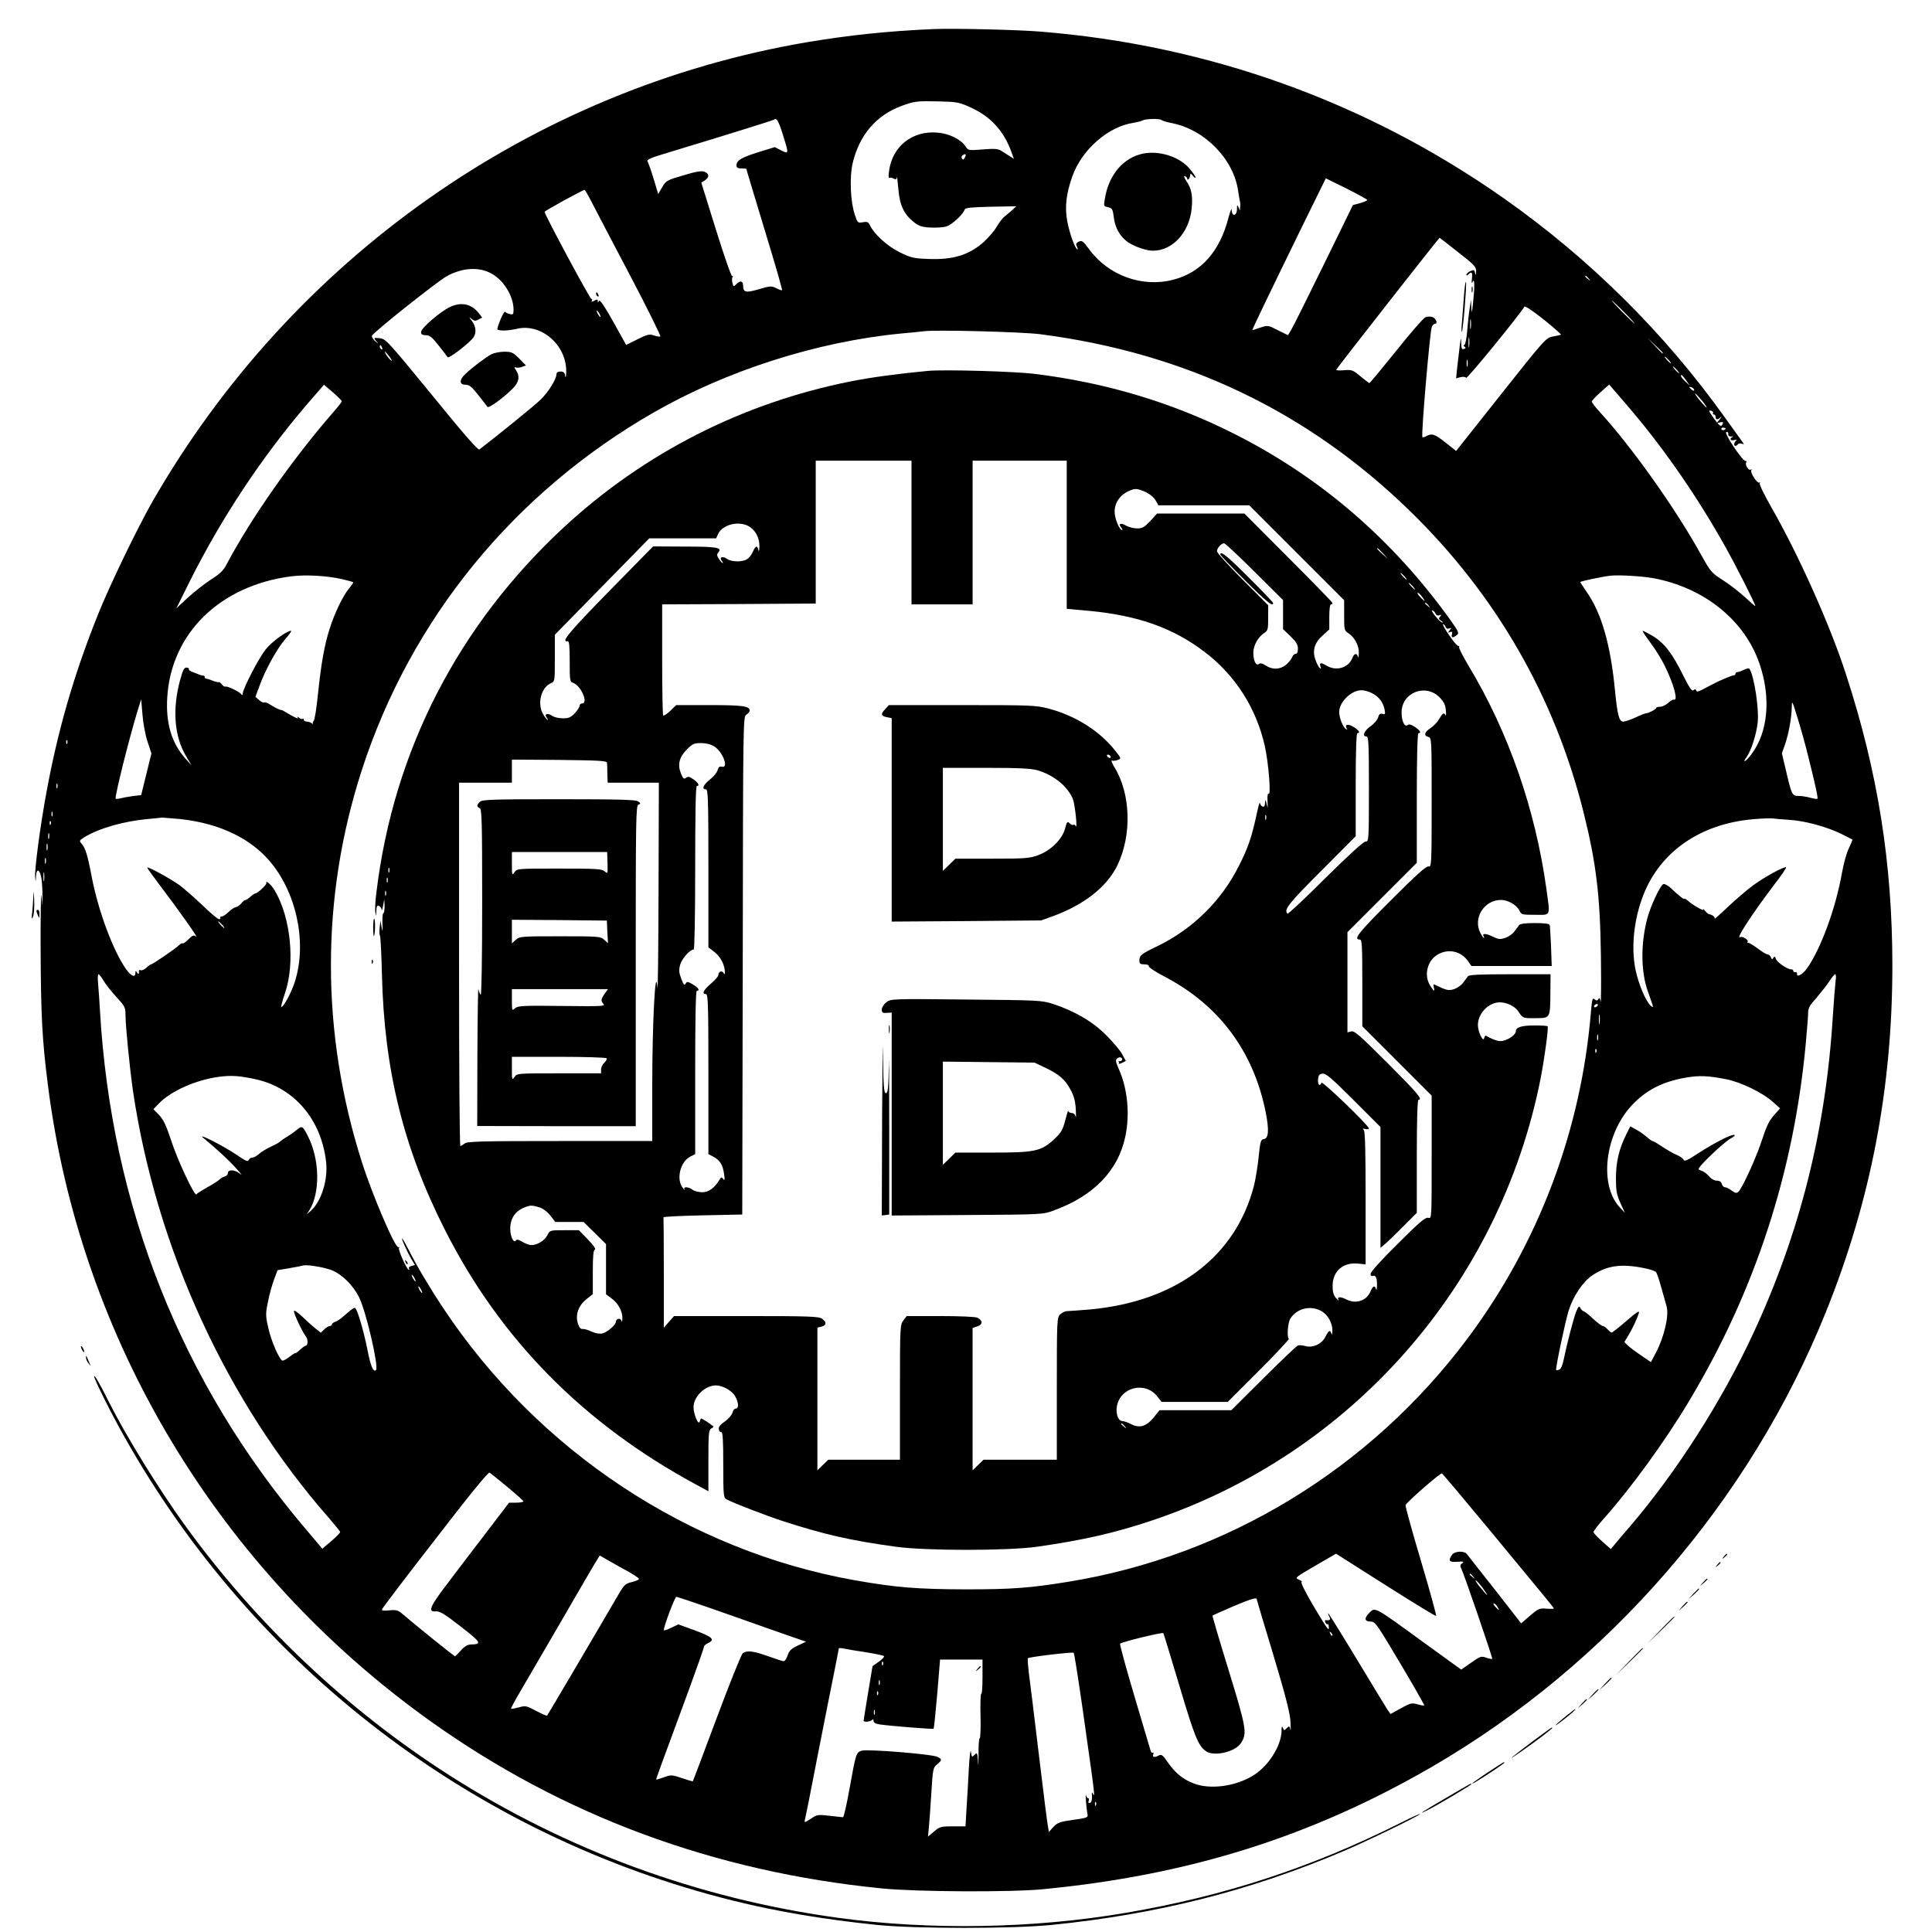<?xml version="1.0" standalone="no"?>
<!DOCTYPE svg PUBLIC "-//W3C//DTD SVG 20010904//EN"
 "http://www.w3.org/TR/2001/REC-SVG-20010904/DTD/svg10.dtd">
<svg version="1.0" xmlns="http://www.w3.org/2000/svg"
 width="1170pt" height="1170pt" viewBox="0 0 1170 1170"
 preserveAspectRatio="xMidYMid meet">

<g transform="translate(0,1170) scale(0.1,-0.1)"
fill="#000000" stroke="none">
<path d="M5655 11524 c-279 -12 -514 -37 -770 -80 -1660 -283 -3119 -1309
-3966 -2789 -89 -157 -257 -504 -327 -680 -145 -362 -242 -698 -311 -1075 -39
-211 -73 -473 -68 -514 3 -29 4 -28 5 7 3 55 25 42 34 -19 3 -27 6 -74 5 -104
l0 -55 -6 60 c-3 33 -6 -115 -5 -330 2 -397 9 -539 44 -815 195 -1542 1033
-2936 2315 -3852 804 -574 1718 -913 2735 -1014 206 -21 782 -24 975 -5 885
85 1626 318 2356 741 1070 621 1926 1609 2387 2756 271 673 402 1355 402 2096
0 620 -88 1174 -282 1768 -96 297 -289 726 -451 1008 -42 74 -74 139 -70 145
3 7 3 9 -2 5 -11 -11 -58 60 -49 74 4 7 3 8 -4 4 -13 -8 -36 30 -27 44 4 6 2
9 -3 8 -17 -5 -133 169 -118 175 8 3 13 -1 12 -11 -1 -11 6 -16 19 -15 11 1
14 0 8 -3 -22 -10 -14 -26 10 -19 12 3 18 3 12 -2 -14 -11 -17 -33 -6 -33 6 0
12 4 16 10 3 5 13 6 23 3 14 -5 15 -4 6 8 -6 8 -54 75 -107 149 -367 514 -819
962 -1337 1327 -833 586 -1793 931 -2815 1012 -137 11 -521 20 -640 15z m228
-477 c119 -55 198 -143 243 -270 l14 -39 -25 16 c-14 9 -36 23 -50 32 -20 13
-41 15 -113 9 -87 -7 -89 -6 -105 19 -28 42 -100 78 -171 83 -151 13 -273 -84
-292 -233 -4 -27 -3 -46 1 -42 4 4 16 3 26 -3 15 -8 19 -6 20 8 1 10 5 -21 9
-68 8 -100 33 -155 93 -203 31 -25 49 -31 101 -34 35 -2 80 1 99 7 34 12 99
72 109 102 4 11 39 14 159 17 l154 3 -27 -25 c-15 -13 -35 -30 -45 -38 -11 -7
-31 -34 -46 -59 -14 -26 -50 -67 -78 -93 -90 -81 -189 -111 -341 -104 -86 3
-104 8 -171 41 -75 37 -155 111 -180 165 -9 18 -16 21 -42 16 -31 -5 -32 -4
-49 48 -26 78 -32 228 -12 311 40 169 143 290 297 346 77 28 91 30 224 27 114
-3 124 -5 198 -39z m-1142 -162 c37 -119 37 -119 -10 -96 l-39 20 -98 -30
c-104 -33 -134 -50 -134 -81 0 -13 8 -18 30 -18 17 0 30 -1 30 -3 0 -4 36
-122 149 -496 39 -129 69 -236 67 -238 -2 -3 -18 3 -35 12 -29 14 -36 14 -107
-7 -80 -23 -93 -19 -94 24 0 26 -17 31 -39 9 -19 -19 -19 -19 -25 5 -4 14 -4
30 0 36 4 6 3 9 -2 6 -5 -4 -49 123 -98 280 l-89 286 22 14 c28 19 27 40 -3
52 -19 7 -51 1 -128 -22 -100 -29 -105 -32 -128 -72 l-24 -41 -27 90 c-15 50
-32 97 -37 106 -8 13 13 22 147 62 292 88 616 189 620 193 13 13 27 -11 52
-91z m2293 88 c4 -4 33 -13 65 -19 199 -41 371 -217 399 -410 5 -32 10 -63 12
-69 1 -5 2 -19 0 -30 l-1 -20 -9 20 c-7 17 -9 15 -9 -12 -1 -42 -31 -47 -32
-5 0 15 -9 -7 -20 -48 -52 -203 -166 -331 -334 -374 -187 -49 -392 25 -509
184 -38 52 -45 56 -64 46 -16 -8 -18 -15 -11 -28 6 -10 7 -18 4 -18 -13 0 -47
93 -61 166 -17 90 -8 170 31 279 58 160 216 298 368 321 23 4 49 10 57 15 19
10 104 12 114 2z m-1192 -229 c-7 -12 -11 -13 -17 -4 -4 7 -2 16 6 21 18 11
23 4 11 -17z m2438 -255 c0 -4 -19 -12 -43 -19 l-44 -12 -178 -364 c-98 -200
-186 -377 -197 -394 l-18 -30 -61 30 c-60 31 -61 31 -107 16 -25 -9 -47 -16
-48 -16 -4 0 106 228 299 623 l146 297 126 -62 c69 -35 125 -66 125 -69z
m-4698 -11 c20 -40 125 -239 232 -443 107 -203 190 -372 185 -373 -5 -2 -23 1
-40 7 -27 9 -39 6 -99 -24 l-68 -34 -78 140 c-52 93 -80 135 -86 127 -6 -11
-8 -11 -8 0 0 10 -5 10 -21 1 -15 -8 -19 -8 -15 0 4 6 3 11 -3 11 -9 0 -282
509 -283 527 0 6 229 132 242 133 3 0 22 -33 42 -72z m5248 -305 c100 -78 110
-89 109 -117 -1 -23 -3 -25 -6 -9 -4 19 -7 21 -29 11 -13 -6 -24 -16 -24 -22
0 -6 5 -5 12 2 20 20 26 14 22 -25 -3 -29 -2 -33 5 -18 12 25 12 -38 1 -135
-7 -61 -7 -62 -10 -20 l-2 45 -8 -54 c-5 -29 -11 -90 -15 -135 -3 -44 -11 -83
-17 -85 -7 -2 -6 -6 2 -11 8 -5 7 -9 -4 -13 -13 -5 -16 2 -17 36 -1 37 -2 35
-9 -18 -4 -33 -11 -91 -15 -128 l-7 -68 27 7 c16 4 30 2 34 -4 5 -9 312 367
353 431 3 6 53 -27 118 -79 61 -49 107 -90 103 -91 -5 -2 -28 -7 -50 -11 -40
-7 -50 -18 -313 -350 l-272 -343 -64 51 c-66 52 -82 57 -116 39 -11 -6 -22 -9
-24 -6 -9 8 46 648 57 668 5 10 14 19 20 19 18 0 5 32 -16 40 -11 4 -30 4 -42
-1 -12 -4 -92 -96 -178 -204 -86 -107 -159 -195 -162 -195 -3 0 -27 19 -54 41
-47 39 -53 41 -100 37 -27 -3 -48 -1 -47 3 3 9 621 798 626 799 1 0 52 -39
112 -87z m-5843 -136 c70 -44 123 -136 123 -212 0 -29 -3 -32 -22 -27 -13 3
-26 9 -29 14 -3 4 -16 -17 -28 -47 -13 -31 -21 -58 -19 -60 10 -10 67 -8 114
3 151 38 307 -98 303 -262 -1 -29 -4 -39 -6 -23 -3 21 -10 27 -29 27 -15 0
-24 -6 -24 -15 0 -31 -50 -111 -97 -156 -36 -35 -265 -221 -370 -301 -8 -6
-98 97 -288 331 -268 327 -279 339 -316 343 -37 3 -38 3 -21 -17 17 -20 17
-20 -6 -1 -12 11 -21 25 -20 32 4 18 394 328 453 361 100 55 205 59 282 10z
m6634 -24 c13 -16 12 -17 -3 -4 -10 7 -18 15 -18 17 0 8 8 3 21 -13z m214
-203 c38 -38 67 -70 64 -70 -2 0 -36 32 -74 70 -38 39 -67 70 -64 70 2 0 36
-31 74 -70z m-6205 -10 c6 -11 8 -20 6 -20 -3 0 -10 9 -16 20 -6 11 -8 20 -6
20 3 0 10 -9 16 -20z m5277 -87 c-2 -16 -4 -5 -4 22 0 28 2 40 4 28 2 -13 2
-35 0 -50z m-2607 -37 c880 -114 1621 -469 2239 -1071 522 -509 876 -1125
1051 -1825 77 -309 100 -503 105 -870 2 -168 1 -292 -2 -276 -3 21 -7 26 -13
16 -7 -11 -12 -11 -23 -2 -13 11 -16 1 -22 -70 -58 -721 -318 -1409 -748
-1984 -589 -788 -1457 -1317 -2417 -1473 -234 -38 -340 -46 -625 -46 -289 1
-420 11 -668 55 -1007 179 -1919 783 -2494 1650 -83 125 -160 255 -208 351
-20 38 -37 69 -40 69 -6 0 32 -84 57 -126 l21 -35 -22 -6 c-11 -3 -18 -9 -15
-14 3 -5 3 -9 0 -9 -12 0 -66 121 -60 132 4 6 3 8 -3 5 -18 -11 -158 315 -221
514 -250 783 -251 1604 -1 2375 296 913 918 1677 1764 2164 443 255 992 431
1500 480 61 5 124 12 140 14 70 10 597 -4 705 -18z m2597 -73 c-2 -16 -4 -5
-4 22 0 28 2 40 4 28 2 -13 2 -35 0 -50z m1173 -40 c0 -8 -9 0 -50 45 l-45 47
48 -45 c26 -24 47 -45 47 -47z m-7756 31 c3 -8 2 -12 -4 -9 -6 3 -10 10 -10
16 0 14 7 11 14 -7z m46 -56 c15 -21 17 -28 6 -19 -16 13 -41 51 -33 51 2 0
14 -15 27 -32z m7745 -18 c10 -11 16 -20 13 -20 -3 0 -13 9 -23 20 -10 11 -16
20 -13 20 3 0 13 -9 23 -20z m-1218 -37 c-3 -10 -5 -2 -5 17 0 19 2 27 5 18 2
-10 2 -26 0 -35z m1268 -23 c10 -11 16 -20 13 -20 -3 0 -13 9 -23 20 -10 11
-16 20 -13 20 3 0 13 -9 23 -20z m55 -62 l23 -33 -26 24 c-15 14 -27 28 -27
33 0 14 5 9 30 -24z m-8140 -128 c0 -4 -21 -31 -47 -61 -248 -284 -503 -647
-652 -929 -17 -34 -41 -57 -94 -90 -38 -25 -101 -74 -139 -109 l-70 -65 82
165 c192 384 439 756 715 1077 l97 112 54 -46 c30 -26 54 -50 54 -54z m7816
-63 c201 -238 397 -523 560 -814 69 -123 184 -350 184 -363 0 -3 -28 21 -62
53 -35 32 -95 79 -135 104 -69 44 -74 51 -131 153 -156 282 -418 650 -612 863
-28 30 -50 59 -50 65 0 6 24 31 53 57 l52 46 33 -38 c19 -21 67 -77 108 -126z
m374 131 c0 -6 -6 -5 -15 2 -8 7 -15 14 -15 16 0 2 7 1 15 -2 8 -4 15 -11 15
-16z m52 -70 c18 -23 28 -39 21 -35 -6 4 -26 26 -45 49 -18 23 -28 39 -21 35
6 -4 26 -26 45 -49z m62 -69 c-3 -5 0 -9 5 -9 6 0 11 -7 11 -15 0 -18 11 -19
30 -2 8 6 6 1 -5 -12 l-20 -24 22 5 c16 4 20 2 16 -8 -9 -23 -19 -16 -56 35
-28 39 -32 48 -16 44 10 -3 16 -9 13 -14z m76 -93 c0 -11 -19 -15 -25 -6 -3 5
1 10 9 10 9 0 16 -2 16 -4z m-8380 -913 c36 -8 67 -17 69 -19 2 -2 -9 -18 -23
-35 -39 -46 -89 -150 -120 -248 -32 -100 -51 -208 -71 -400 -8 -79 -19 -149
-25 -156 -5 -6 -8 -15 -5 -19 3 -3 -1 -2 -7 4 -7 5 -20 10 -30 10 -10 0 -18 5
-18 12 0 6 -3 8 -7 5 -3 -4 -13 -1 -21 6 -13 10 -14 9 -8 -1 4 -7 -17 2 -46
19 -29 17 -53 31 -53 30 0 -6 -44 15 -67 31 -16 11 -32 17 -37 14 -4 -3 -19 3
-31 14 l-23 20 23 62 c34 97 108 231 157 287 25 28 41 51 36 51 -26 0 -119
-68 -154 -113 -42 -52 -138 -238 -139 -267 0 -9 -3 -11 -8 -5 -10 15 -84 51
-96 47 -6 -2 -16 4 -22 13 -6 9 -16 15 -20 14 -5 -1 -22 3 -37 9 -16 7 -33 12
-38 12 -5 0 -9 4 -9 10 0 5 -3 9 -7 8 -5 0 -15 2 -23 5 -8 4 -28 11 -43 17
-16 5 -26 14 -23 18 2 4 -4 8 -14 9 -15 1 -22 -14 -40 -78 -47 -175 -34 -337
35 -455 l35 -59 -36 40 c-85 95 -121 215 -111 373 24 388 321 677 752 732 88
11 220 3 305 -17z m7940 6 c310 -57 556 -255 646 -520 70 -206 51 -413 -49
-546 -35 -47 -60 -60 -28 -15 26 37 57 133 65 204 10 80 -20 281 -49 327 -3 6
-17 3 -33 -5 -15 -7 -33 -14 -39 -14 -7 0 -13 -4 -13 -10 0 -5 -5 -10 -11 -10
-12 0 -92 -34 -134 -57 -80 -43 -89 -47 -93 -34 -3 8 -8 9 -17 1 -9 -8 -24 14
-63 92 -64 130 -113 194 -182 236 -30 17 -57 32 -62 32 -4 0 17 -32 46 -71 30
-39 69 -103 88 -142 55 -112 82 -213 55 -204 -6 2 -21 -7 -35 -20 -14 -13 -36
-23 -48 -23 -13 0 -24 -3 -24 -7 0 -8 -48 -33 -63 -33 -4 0 -33 -11 -63 -25
-30 -14 -63 -25 -74 -25 -25 0 -35 40 -50 190 -26 273 -81 467 -171 595 -21
31 -39 58 -39 60 0 5 137 34 185 39 54 5 188 -3 255 -15z m-9116 -992 l23 -70
-31 -126 -31 -126 -50 -6 c-28 -4 -62 -10 -77 -14 -16 -4 -28 -4 -28 0 0 36
85 373 133 530 l22 70 8 -94 c4 -52 18 -125 31 -164z m10055 -82 c45 -179 62
-257 57 -262 -2 -3 -21 0 -43 6 -21 6 -53 11 -71 11 -39 0 -42 6 -76 152 l-25
106 19 54 c22 63 40 162 41 228 0 41 3 36 34 -65 19 -60 48 -164 64 -230z
m-10542 73 c-3 -8 -6 -5 -6 6 -1 11 2 17 5 13 3 -3 4 -12 1 -19z m-60 -270
c-3 -7 -5 -2 -5 12 0 14 2 19 5 13 2 -7 2 -19 0 -25z m-30 -170 c-3 -7 -5 -2
-5 12 0 14 2 19 5 13 2 -7 2 -19 0 -25z m772 -18 c248 -26 448 -125 567 -283
154 -203 204 -505 121 -727 -22 -59 -65 -135 -73 -127 -3 2 7 40 22 83 62 181
35 456 -61 619 -21 37 -59 70 -52 46 2 -9 -53 -61 -65 -61 -5 0 -19 -9 -32
-21 -13 -12 -27 -20 -31 -20 -3 1 -14 -8 -23 -19 -9 -12 -25 -22 -34 -24 -9
-1 -29 -14 -44 -29 -15 -15 -33 -27 -41 -27 -8 0 -12 -4 -9 -9 4 -5 -1 -8 -9
-7 -8 1 -52 38 -97 82 -46 44 -109 99 -140 123 -58 41 -189 113 -196 107 -2
-2 33 -50 76 -107 108 -142 239 -327 220 -311 -14 11 -21 9 -46 -16 -17 -17
-33 -28 -36 -25 -3 3 -13 -2 -22 -11 -19 -20 -160 -116 -169 -116 -3 0 -16 -9
-28 -20 -12 -11 -27 -18 -34 -16 -7 3 -12 2 -12 -2 3 -19 -2 -25 -11 -12 -8
13 -10 12 -10 -2 0 -31 -28 -19 -58 25 -79 114 -167 352 -206 554 -26 138 -39
178 -63 205 -14 16 -12 19 18 38 89 54 239 97 384 110 44 4 83 8 86 9 4 0 52
-4 108 -9z m9748 -5 c96 -6 229 -43 316 -86 34 -17 63 -32 65 -33 1 -2 -8 -25
-21 -52 -14 -27 -32 -94 -42 -149 -38 -217 -130 -465 -213 -581 -27 -37 -64
-56 -59 -30 1 6 -4 10 -10 9 -7 -2 -13 2 -13 7 0 6 -6 10 -14 10 -23 0 -85 43
-92 64 -5 15 -8 16 -15 5 -6 -11 -9 -10 -15 4 -3 9 -12 17 -19 17 -8 0 -34 16
-59 35 -26 19 -51 35 -58 35 -6 0 -8 3 -5 7 10 9 -31 35 -43 28 -35 -21 65
133 202 314 44 57 77 105 74 108 -8 9 -134 -60 -201 -110 -37 -27 -105 -86
-153 -131 -47 -45 -83 -76 -79 -70 6 10 -13 25 -35 28 -4 1 -14 10 -23 21 -9
11 -13 14 -10 7 7 -14 -66 28 -97 56 -10 8 -18 12 -18 9 0 -8 -39 24 -83 66
-17 15 -36 26 -44 23 -19 -8 -79 -136 -98 -211 -40 -154 -38 -322 5 -441 36
-101 36 -101 17 -85 -29 24 -75 132 -93 221 -27 136 -9 303 48 450 104 265
348 432 667 459 47 4 97 6 111 5 14 -2 62 -6 107 -9z m-10530 -27 c-3 -8 -6
-5 -6 6 -1 11 2 17 5 13 3 -3 4 -12 1 -19z m-10 -85 c-3 -10 -5 -4 -5 12 0 17
2 24 5 18 2 -7 2 -21 0 -30z m-10 -70 c-3 -10 -5 -2 -5 17 0 19 2 27 5 18 2
-10 2 -26 0 -35z m-10 -80 c-3 -10 -5 -4 -5 12 0 17 2 24 5 18 2 -7 2 -21 0
-30z m-10 -105 c-2 -13 -4 -3 -4 22 0 25 2 35 4 23 2 -13 2 -33 0 -45z m1078
-268 c10 -11 16 -20 13 -20 -3 0 -13 9 -23 20 -10 11 -16 20 -13 20 3 0 13 -9
23 -20z m-718 -339 c13 -22 48 -66 78 -99 51 -55 55 -63 55 -108 0 -67 26
-326 45 -459 141 -952 566 -1880 1187 -2588 37 -43 68 -81 68 -85 0 -5 -24
-29 -54 -55 l-54 -46 -97 115 c-757 889 -1182 1962 -1250 3149 -3 55 -8 126
-11 158 -3 31 -2 57 3 57 4 0 18 -18 30 -39z m10489 -3 c-3 -24 -10 -115 -16
-204 -42 -692 -198 -1316 -481 -1926 -190 -410 -464 -840 -748 -1172 -42 -49
-85 -99 -96 -113 l-20 -24 -52 46 c-29 26 -53 51 -53 57 0 6 28 43 63 82 164
184 372 470 517 713 398 665 632 1380 705 2157 8 88 15 175 15 194 0 27 11 46
51 90 27 32 62 76 77 99 15 24 31 43 36 43 5 0 6 -19 2 -42z m-1441 -148 c-3
-5 -11 -10 -16 -10 -6 0 -7 5 -4 10 3 6 11 10 16 10 6 0 7 -4 4 -10z m12 -107
c-2 -16 -4 -5 -4 22 0 28 2 40 4 28 2 -13 2 -35 0 -50z m-10 -100 c-3 -10 -5
-4 -5 12 0 17 2 24 5 18 2 -7 2 -21 0 -30z m-10 -75 c-3 -8 -6 -5 -6 6 -1 11
2 17 5 13 3 -3 4 -12 1 -19z m-8118 -164 c234 -52 397 -244 426 -501 12 -105
-28 -236 -90 -293 l-28 -25 16 25 c67 106 64 309 -9 451 -30 60 -36 63 -65 38
-13 -11 -39 -30 -59 -42 -19 -11 -40 -26 -46 -32 -6 -6 -31 -19 -55 -30 -24
-11 -55 -30 -69 -42 -14 -13 -32 -23 -41 -23 -9 0 -19 -7 -23 -15 -4 -12 -19
-6 -72 31 -75 51 -244 138 -204 104 82 -68 152 -132 200 -185 30 -33 41 -49
25 -34 -31 26 -75 29 -75 4 0 -8 -9 -17 -20 -20 -11 -3 -26 -12 -33 -20 -7 -7
-40 -28 -73 -46 -32 -18 -62 -37 -65 -42 -10 -14 -117 213 -154 331 -28 85
-45 121 -71 149 l-35 36 33 34 c73 76 226 144 365 162 75 10 126 6 222 -15z
m8906 0 c86 -17 215 -79 278 -134 l47 -42 -38 -43 c-29 -33 -46 -69 -71 -147
-34 -106 -121 -297 -145 -317 -10 -8 -19 -6 -39 9 -14 11 -32 20 -40 20 -8 0
-17 9 -20 20 -3 13 -14 20 -30 20 -15 0 -35 11 -49 28 -13 15 -31 28 -39 30
-7 2 -18 7 -22 11 -10 10 153 165 196 188 18 9 27 18 20 20 -16 6 -121 -48
-220 -112 -63 -42 -83 -50 -87 -39 -3 8 -22 22 -42 30 -21 9 -60 31 -88 50
-28 19 -54 34 -58 34 -5 0 -21 12 -37 26 -16 14 -44 34 -64 44 l-34 19 -26
-52 c-42 -85 -61 -164 -61 -262 0 -77 4 -99 27 -150 l27 -60 -35 38 c-121 137
-85 435 73 609 88 95 187 147 331 172 81 14 134 12 246 -10z m-8449 -1155 c63
-24 132 -91 169 -166 43 -88 120 -421 102 -440 -16 -15 -32 22 -52 124 -25
125 -64 253 -76 253 -5 0 -19 -9 -31 -19 -13 -11 -34 -29 -47 -40 -13 -11 -32
-23 -42 -26 -11 -4 -19 -11 -19 -16 0 -5 -5 -9 -12 -9 -6 0 -22 -9 -34 -20
l-21 -21 -34 27 c-19 15 -55 48 -81 73 -28 26 -48 39 -48 31 0 -18 51 -127 73
-154 14 -19 12 -56 -3 -56 -4 0 -19 -11 -34 -25 -14 -13 -26 -22 -26 -19 0 3
-15 -6 -33 -20 -19 -15 -39 -26 -45 -26 -18 0 -71 120 -88 202 -16 71 -16 84
-1 155 8 43 25 103 37 135 l21 56 72 12 c40 7 77 14 82 16 21 7 122 -9 171
-27z m7962 9 c29 -6 56 -16 61 -22 5 -6 19 -47 31 -91 12 -44 27 -97 33 -117
15 -56 -14 -182 -65 -280 l-30 -57 -60 41 c-33 22 -69 49 -80 60 l-21 21 22
36 c26 42 56 106 66 140 5 17 -13 6 -75 -48 -45 -39 -86 -71 -90 -71 -4 0 -15
9 -25 20 -10 11 -23 20 -29 20 -6 0 -33 20 -60 45 -26 25 -52 45 -57 45 -4 0
-12 8 -18 18 -8 15 -12 12 -25 -19 -15 -37 -56 -193 -76 -291 -7 -34 -17 -59
-27 -62 -9 -4 -17 -5 -19 -3 -6 5 54 289 75 358 28 90 87 178 146 217 91 60
179 71 323 40z m-7458 -58 c6 -11 8 -20 6 -20 -3 0 -10 9 -16 20 -6 11 -8 20
-6 20 3 0 10 -9 16 -20z m40 -70 c6 -11 8 -20 6 -20 -3 0 -10 9 -16 20 -6 11
-8 20 -6 20 3 0 10 -9 16 -20z m523 -1195 c53 -44 97 -83 97 -87 0 -4 -20 -8
-44 -8 l-43 0 -139 -182 c-77 -100 -183 -240 -236 -310 -105 -137 -119 -172
-69 -166 24 2 52 -15 151 -92 126 -98 131 -107 59 -109 -18 -1 -38 -13 -58
-36 -17 -19 -33 -35 -36 -35 -5 0 -246 194 -314 253 -30 26 -40 29 -83 25 -37
-4 -48 -2 -44 7 2 7 147 198 322 423 200 260 321 409 329 404 6 -4 55 -43 108
-87z m5944 -256 c341 -412 393 -475 393 -480 0 -2 -20 -3 -45 -1 -41 4 -49 0
-99 -42 l-54 -47 -158 203 c-88 111 -164 208 -170 216 -16 22 -74 19 -90 -3
-26 -36 -18 -47 31 -43 37 3 43 1 30 -9 -13 -9 -14 -16 -6 -31 16 -31 192
-544 188 -548 -2 -2 -18 1 -36 7 -31 11 -37 9 -92 -30 l-60 -42 -217 157
c-320 233 -303 223 -342 184 -30 -30 -26 -50 10 -50 28 0 37 -13 179 -252 83
-139 148 -254 146 -256 -2 -2 -20 1 -41 7 -35 10 -43 7 -100 -24 l-63 -35 -19
27 c-10 16 -94 153 -186 306 -92 152 -170 277 -172 277 -3 0 0 -9 6 -20 10
-19 4 -25 -22 -21 -4 0 -5 -6 -2 -14 4 -8 9 -13 13 -11 4 3 8 -5 8 -16 3 -31
-7 -17 -96 132 -45 76 -75 137 -69 139 6 2 -1 9 -16 15 -26 11 -23 13 99 84
l126 73 301 -191 c165 -105 303 -189 305 -186 3 3 -38 152 -91 331 -54 180
-96 333 -94 340 4 16 210 196 220 192 4 -1 132 -153 285 -338z m-5204 -261
c31 -18 57 -36 57 -40 0 -4 -20 -13 -44 -19 -42 -10 -47 -16 -97 -103 -78
-135 -411 -700 -416 -706 -2 -2 -32 11 -66 29 -59 31 -64 33 -106 21 -23 -6
-44 -10 -46 -8 -2 2 20 44 49 93 29 50 135 232 236 405 100 173 198 341 217
373 l35 57 61 -35 c34 -19 88 -50 120 -67z m5108 -25 c13 -16 12 -17 -3 -4
-10 7 -18 15 -18 17 0 8 8 3 21 -13z m57 -68 c42 -58 35 -58 -12 0 -21 25 -34
45 -29 45 4 -1 23 -21 41 -45z m-4527 -176 c189 -67 363 -128 387 -136 l43
-15 -49 -23 c-40 -19 -52 -30 -62 -59 -6 -20 -17 -36 -24 -36 -7 0 -49 14 -94
30 -89 32 -129 37 -154 18 -9 -7 -80 -184 -158 -393 -78 -209 -143 -381 -144
-382 -2 -2 -31 7 -66 19 -61 20 -66 21 -109 5 -25 -9 -46 -15 -47 -14 -2 2 34
101 199 547 49 135 90 250 90 257 0 6 11 16 24 22 47 22 28 39 -91 82 l-88 32
-44 -21 c-24 -12 -44 -18 -44 -14 0 24 67 202 76 202 6 0 166 -54 355 -121z
m3159 108 c0 -2 45 -154 101 -338 74 -247 101 -352 104 -404 2 -38 2 -60 -1
-47 -5 20 -7 21 -22 6 -15 -15 -16 -15 -23 2 -6 14 -8 9 -8 -18 -2 -94 -83
-219 -178 -274 -106 -63 -256 -82 -352 -45 -66 25 -112 62 -157 126 -31 45
-40 53 -55 45 -26 -15 -42 -12 -35 6 3 8 2 13 -3 10 -5 -3 -11 2 -13 12 -3 9
-47 158 -98 330 -51 172 -90 315 -87 318 11 11 258 71 262 64 3 -5 47 -150 99
-324 91 -306 113 -358 159 -391 49 -34 177 -5 212 49 39 59 33 91 -74 440 -56
181 -100 331 -98 332 2 2 55 26 118 53 100 43 149 59 149 48z m1458 -47 c7
-11 11 -20 9 -20 -2 0 -12 9 -22 20 -10 11 -14 20 -9 20 5 0 15 -9 22 -20z
m-1000 -175 c-3 -3 -9 2 -12 12 -6 14 -5 15 5 6 7 -7 10 -15 7 -18z m-2823
-101 c55 -9 104 -19 108 -23 4 -4 -10 -20 -31 -34 l-38 -27 -27 -162 c-15 -90
-27 -166 -27 -169 0 -10 45 -5 52 6 5 6 8 3 8 -6 0 -11 12 -18 38 -22 60 -9
322 -30 326 -26 2 2 12 97 22 212 l17 207 129 0 128 0 0 -106 c0 -58 -3 -103
-7 -101 -5 3 -7 -58 -5 -135 2 -77 -1 -138 -5 -135 -4 3 -8 -43 -7 -101 0 -59
-1 -79 -3 -44 -4 59 -5 61 -21 45 -16 -16 -17 -15 -22 18 -3 19 -9 -29 -13
-106 -4 -77 -10 -186 -14 -242 l-6 -103 -76 0 c-71 0 -79 -2 -114 -31 l-37
-31 5 54 c3 29 10 123 15 208 9 148 11 156 35 175 30 25 31 31 4 45 -30 17
-428 49 -461 38 -34 -12 -34 -14 -73 -228 -17 -96 -35 -175 -40 -175 -6 1 -43
4 -83 9 -69 8 -75 7 -113 -19 -34 -22 -40 -24 -35 -8 3 10 37 180 75 378 39
198 84 427 101 509 16 82 30 151 30 154 0 2 15 2 33 -2 17 -4 77 -14 132 -22z
m1310 -334 c25 -179 50 -354 55 -390 17 -126 20 -156 10 -135 -8 16 -9 14 -7
-14 1 -22 -3 -36 -12 -39 -10 -3 -12 0 -8 12 4 9 2 16 -3 16 -5 0 -11 8 -13
18 -6 20 2 -82 9 -115 4 -20 -2 -22 -87 -34 -80 -11 -94 -16 -119 -42 l-28
-31 -6 35 c-4 19 -29 218 -56 444 -27 226 -54 446 -60 489 -5 44 -8 81 -5 84
8 8 270 39 277 33 4 -3 27 -152 53 -331z m-1208 258 c-3 -8 -6 -5 -6 6 -1 11
2 17 5 13 3 -3 4 -12 1 -19z m-20 -120 c-3 -7 -5 -2 -5 12 0 14 2 19 5 13 2
-7 2 -19 0 -25z m-10 -60 c-3 -8 -6 -5 -6 6 -1 11 2 17 5 13 3 -3 4 -12 1 -19z
m-20 -120 c-3 -7 -5 -2 -5 12 0 14 2 19 5 13 2 -7 2 -19 0 -25z m1340 -550
c-3 -8 -6 -5 -6 6 -1 11 2 17 5 13 3 -3 4 -12 1 -19z"/>
<path d="M6923 10770 c-118 -24 -206 -125 -231 -267 -9 -52 -9 -52 18 -58 25
-5 29 -12 35 -60 9 -78 52 -140 118 -170 28 -14 70 -27 93 -31 128 -19 247 97
261 257 7 74 -2 118 -32 162 -15 23 -18 34 -9 30 8 -3 14 -10 14 -16 0 -12 14
0 16 14 1 5 2 12 3 16 0 4 8 -2 16 -13 8 -10 15 -14 15 -8 0 6 -18 32 -40 57
-61 69 -180 106 -277 87z"/>
<path d="M3610 9921 c0 -6 4 -13 10 -16 6 -3 7 1 4 9 -7 18 -14 21 -14 7z"/>
<path d="M8866 9915 c-3 -49 -9 -121 -12 -160 -4 -38 -4 -68 -1 -65 7 7 30
285 25 301 -3 8 -8 -26 -12 -76z"/>
<path d="M8912 9945 c0 -16 2 -22 5 -12 2 9 2 23 0 30 -3 6 -5 -1 -5 -18z"/>
<path d="M2725 9841 c-59 -28 -175 -128 -175 -151 0 -15 7 -20 29 -20 23 0 38
-12 77 -62 27 -34 52 -66 55 -71 8 -11 145 96 159 124 16 29 11 64 -12 95 -19
25 -19 27 -2 13 15 -13 23 -14 42 -4 l22 12 -21 27 c-44 56 -105 69 -174 37z"/>
<path d="M2975 9554 c-33 -17 -115 -79 -157 -119 -38 -35 -37 -65 1 -65 23 0
38 -12 77 -62 27 -34 52 -66 56 -72 7 -11 100 57 155 113 37 38 42 73 18 109
-12 17 -13 21 -2 17 7 -3 24 -2 38 3 l24 9 -41 42 c-37 37 -47 41 -90 41 -27
0 -62 -7 -79 -16z"/>
<path d="M5620 9454 c-172 -16 -346 -39 -470 -64 -652 -130 -1249 -433 -1735
-883 -640 -593 -1031 -1353 -1135 -2207 -7 -52 -10 -108 -7 -125 4 -27 4 -27
6 7 1 29 4 36 16 32 8 -4 16 -14 16 -23 1 -9 5 2 9 24 l7 40 2 -42 c0 -24 -3
-43 -7 -43 -5 0 -7 -28 -6 -62 2 -52 1 -56 -5 -23 l-7 40 -5 -43 c-2 -24 -2
-45 2 -47 3 -3 9 -109 12 -237 14 -580 131 -1052 382 -1547 335 -662 839
-1173 1518 -1540 l77 -42 0 185 c0 165 2 186 17 195 10 5 16 11 13 13 -17 15
-69 48 -73 48 -3 0 -7 -8 -9 -17 -7 -31 -38 41 -38 86 0 63 70 131 135 131 41
0 95 -30 116 -64 22 -37 25 -76 5 -76 -8 0 -17 -11 -20 -25 -4 -14 -24 -38
-46 -53 -27 -18 -39 -33 -37 -47 1 -11 8 -19 15 -18 9 2 12 -44 12 -197 0
-182 2 -200 18 -209 42 -23 245 -101 347 -134 247 -80 405 -116 680 -154 184
-25 676 -25 855 0 274 39 469 83 690 157 1211 403 2113 1428 2360 2680 24 125
49 308 42 315 -3 3 -39 5 -79 5 -77 0 -113 -11 -113 -34 0 -18 -30 -44 -67
-56 -29 -11 -56 -4 -115 28 -3 1 -8 -5 -10 -15 -6 -28 -38 39 -38 79 0 71 65
138 133 138 43 0 94 -25 113 -57 26 -40 28 -40 107 -39 86 1 85 -1 86 159 l1
107 -245 0 c-183 0 -247 -3 -255 -12 -5 -7 -19 -25 -30 -40 -11 -15 -36 -32
-54 -38 -34 -11 -45 -8 -120 28 -5 3 -7 -5 -3 -17 7 -30 0 -26 -23 12 -39 64
-15 154 51 189 64 34 137 17 179 -42 l21 -30 243 0 243 0 -4 118 c-3 64 -6
123 -8 130 -3 8 -30 12 -89 12 -56 0 -89 -4 -96 -12 -5 -7 -19 -25 -30 -40
-11 -15 -36 -32 -55 -38 -31 -10 -41 -9 -77 9 -40 19 -65 20 -53 0 4 -5 4 -9
1 -9 -3 0 -12 13 -21 30 -46 89 22 200 125 200 43 0 96 -31 112 -65 11 -24 15
-25 95 -25 97 0 91 -14 68 156 -67 483 -229 948 -469 1348 -36 60 -63 113 -60
118 3 5 1 7 -4 6 -5 -2 -31 27 -56 65 -26 37 -42 67 -37 67 5 0 12 -7 15 -16
4 -10 12 -14 22 -10 15 6 15 4 3 -11 -12 -15 -12 -16 2 -11 13 5 16 2 12 -13
-6 -22 5 -24 29 -5 16 12 12 19 -39 92 -353 491 -791 868 -1319 1132 -373 187
-770 305 -1199 358 -123 15 -547 27 -645 18z m-100 -979 l0 -435 185 0 185 0
0 435 0 435 285 0 285 0 0 -448 0 -449 133 -12 c298 -28 510 -103 702 -249
186 -141 314 -342 365 -572 22 -101 38 -296 23 -287 -6 4 -9 -13 -7 -46 2 -45
2 -47 -5 -17 -8 32 -8 32 -10 8 -1 -20 -5 -26 -16 -22 -8 4 -15 14 -16 23 0 9
-11 -31 -23 -89 -28 -126 -50 -189 -104 -295 -106 -211 -279 -381 -493 -485
-98 -47 -109 -56 -109 -86 0 -20 5 -24 30 -24 18 0 29 -5 27 -12 -1 -6 41 -34
93 -61 331 -172 541 -452 615 -823 21 -106 18 -158 -11 -162 -19 -3 -22 -13
-32 -110 -6 -59 -19 -136 -28 -172 -111 -431 -471 -702 -994 -750 -63 -5 -125
-10 -137 -10 -13 0 -32 -9 -43 -20 -19 -19 -20 -33 -20 -450 l0 -430 -222 0
-222 0 -33 -32 -33 -32 0 431 0 431 30 10 c33 12 32 35 -1 52 -10 6 -109 10
-223 10 l-205 0 -20 -26 c-20 -26 -21 -37 -21 -435 l0 -409 -217 0 -217 0 -33
-32 -33 -32 0 432 0 432 25 6 c31 8 32 28 3 48 -20 14 -80 16 -459 16 l-437 0
-31 -35 -31 -36 0 331 c0 181 -1 333 -2 338 -2 4 105 9 237 12 l240 5 3 1507
c2 1495 2 1508 22 1520 11 7 20 18 20 25 0 27 -43 33 -242 33 l-203 0 -36 -35
c-20 -19 -39 -31 -43 -28 -3 4 -6 156 -6 340 l0 333 465 2 465 3 0 433 0 432
290 0 290 0 0 -435z m1418 245 c24 -11 50 -32 60 -50 l17 -30 275 0 275 0 287
-287 288 -288 0 -91 c0 -87 1 -93 25 -108 39 -26 65 -75 64 -121 -1 -22 -3
-32 -6 -22 -6 24 -22 21 -33 -7 -23 -60 -97 -83 -157 -47 -34 21 -45 19 -36
-7 5 -13 3 -14 -6 -6 -7 6 -18 28 -25 49 -20 56 -5 103 43 146 l41 37 0 76 c0
48 4 76 11 76 6 0 9 4 7 10 -1 5 -122 129 -268 275 l-264 265 -264 0 -265 0
-41 -45 c-36 -38 -48 -45 -80 -45 -21 0 -51 8 -67 17 -32 19 -49 12 -29 -12 7
-8 10 -15 6 -15 -17 0 -46 69 -46 112 0 53 33 101 85 124 40 18 52 17 103 -6z
m-2407 -205 c43 -23 69 -71 68 -125 -1 -25 -4 -35 -6 -22 -6 31 -18 28 -33 -8
-7 -17 -22 -37 -34 -45 -27 -20 -96 -19 -124 1 -26 18 -49 10 -31 -12 6 -8 9
-14 5 -14 -3 0 -13 11 -22 25 -14 21 -14 28 -3 41 23 28 -9 34 -206 34 l-190
1 -268 -273 c-240 -245 -294 -310 -249 -301 9 2 12 -30 12 -121 0 -116 1 -125
20 -131 47 -15 96 -125 55 -125 -8 0 -15 -6 -15 -14 0 -8 -13 -28 -29 -45 -24
-26 -37 -31 -73 -31 -24 0 -54 7 -66 16 -26 18 -49 10 -31 -12 6 -8 9 -14 5
-14 -3 0 -15 15 -26 33 -38 62 -15 162 45 189 25 11 25 11 25 153 l0 141 286
292 286 292 202 0 203 0 11 25 c26 57 120 82 183 50z m3066 -277 l173 -172 0
-88 0 -88 45 -43 c35 -34 45 -51 45 -75 0 -21 -5 -32 -14 -32 -8 0 -17 -9 -21
-20 -3 -10 -20 -31 -36 -45 -37 -30 -82 -33 -124 -5 -20 13 -33 16 -41 9 -17
-14 -34 19 -34 68 0 44 28 94 65 119 23 15 25 22 25 93 l0 76 -155 155 c-85
85 -155 162 -155 172 0 19 26 48 43 48 6 0 89 -77 184 -172z m779 110 l29 -33
-32 29 c-31 28 -38 36 -30 36 2 0 16 -15 33 -32z m129 -138 c10 -11 16 -20 13
-20 -3 0 -13 9 -23 20 -10 11 -16 20 -13 20 3 0 13 -9 23 -20z m50 -60 c10
-11 16 -20 13 -20 -3 0 -13 9 -23 20 -10 11 -16 20 -13 20 3 0 13 -9 23 -20z
m58 -65 c23 -32 17 -32 -13 0 -13 14 -19 25 -14 25 5 0 17 -12 27 -25z m38
-52 c13 -16 12 -17 -3 -4 -10 7 -18 15 -18 17 0 8 8 3 21 -13z m43 -50 c4 -9
13 -13 22 -9 14 5 15 4 5 -8 -10 -11 -8 -17 6 -25 10 -6 13 -11 7 -11 -6 0
-25 18 -43 40 -17 22 -25 37 -17 34 8 -3 17 -12 20 -21z m-385 -481 c41 -20
67 -55 76 -99 5 -28 4 -31 -13 -26 -15 3 -21 -2 -26 -21 -4 -15 -24 -39 -46
-54 -39 -27 -53 -62 -25 -62 13 0 15 -42 15 -318 0 -308 -1 -319 -19 -318 -13
1 -100 -79 -244 -221 -123 -123 -227 -220 -230 -216 -24 23 5 60 203 258 l210
211 0 312 c0 201 4 312 10 312 21 0 9 19 -25 39 -33 19 -54 14 -39 -11 5 -7 3
-8 -5 -3 -18 10 -41 69 -41 102 0 62 73 133 135 133 17 0 45 -8 64 -18z m408
-24 c26 -27 36 -45 39 -79 2 -24 1 -38 -2 -31 -9 19 -18 14 -37 -20 -10 -18
-33 -43 -52 -56 -39 -25 -45 -47 -15 -55 20 -5 20 -14 20 -397 0 -379 -1 -392
-19 -387 -14 3 -71 -48 -231 -208 -198 -198 -227 -235 -184 -235 12 0 14 -41
14 -263 l0 -262 210 -210 210 -210 0 -373 c0 -372 0 -373 -20 -367 -17 5 -51
-23 -185 -157 -95 -93 -165 -171 -165 -182 0 -12 5 -16 14 -13 18 7 26 -14 25
-61 -1 -20 -3 -29 -6 -19 -7 25 -19 21 -33 -13 -24 -57 -87 -79 -145 -50 -39
20 -60 18 -49 -3 3 -7 -4 -1 -15 12 -15 17 -21 37 -21 73 0 89 62 144 152 136
l48 -5 0 401 c0 289 -3 405 -11 413 -9 9 -7 10 10 6 11 -3 21 -1 21 3 0 18
-282 289 -287 277 -10 -26 -24 -12 -21 20 2 25 8 33 27 35 20 3 54 -26 188
-160 l163 -163 0 -360 c0 -198 0 -364 0 -370 0 -5 50 40 110 100 l110 110 0
342 c0 222 4 343 10 343 29 0 -7 42 -187 222 -167 167 -201 197 -220 192 l-23
-6 0 303 0 304 210 210 210 210 0 392 c0 255 4 393 10 393 20 0 9 18 -22 38
-23 15 -36 18 -44 11 -18 -15 -37 26 -36 78 1 119 144 175 229 91z m-4392
-298 c52 -32 91 -135 46 -123 -13 3 -20 -2 -25 -20 -3 -14 -24 -40 -46 -57
-41 -32 -52 -60 -25 -60 13 0 15 -60 15 -478 l0 -479 40 -31 c36 -30 60 -78
60 -122 0 -12 -2 -13 -9 -1 -10 16 -31 6 -31 -14 0 -8 -20 -31 -45 -52 -45
-38 -57 -63 -30 -63 13 0 15 -61 15 -485 l0 -484 30 -16 c39 -20 58 -50 65
-105 5 -35 4 -42 -5 -30 -10 13 -13 12 -23 -5 -31 -50 -65 -75 -104 -75 -22 0
-48 7 -59 15 -25 19 -60 20 -48 2 5 -7 1 -5 -8 6 -45 49 -21 159 41 192 l31
16 0 494 c0 323 3 495 10 495 21 0 9 19 -25 39 -31 18 -35 18 -43 4 -7 -12
-13 -6 -26 29 -14 37 -16 52 -7 86 11 37 59 92 82 92 5 0 9 199 9 495 0 323 3
495 10 495 19 0 10 19 -20 40 -25 18 -34 19 -45 10 -13 -10 -18 -6 -31 25 -22
54 -11 100 36 147 33 33 43 38 85 38 30 0 60 -7 80 -20z m-649 -100 c1 -8 2
-39 2 -67 l2 -53 155 0 155 0 -2 -657 c-1 -362 -4 -624 -7 -583 -12 150 -31
-217 -31 -582 l0 -348 -558 0 c-475 0 -561 -2 -578 -15 -10 -8 -22 -15 -26
-15 -5 0 -8 495 -8 1100 l0 1100 160 0 160 0 0 70 0 70 287 -2 c248 -3 288 -5
289 -18z m3991 -342 c-3 -7 -5 -2 -5 12 0 14 2 19 5 13 2 -7 2 -19 0 -25z
m-5310 -320 c-3 -7 -5 -2 -5 12 0 14 2 19 5 13 2 -7 2 -19 0 -25z m-10 -60
c-3 -7 -5 -2 -5 12 0 14 2 19 5 13 2 -7 2 -19 0 -25z m-10 -80 c-3 -7 -5 -2
-5 12 0 14 2 19 5 13 2 -7 2 -19 0 -25z m925 -1888 c24 -7 49 -25 70 -50 l31
-40 86 0 85 0 68 -67 68 -67 0 -152 0 -152 36 -27 c40 -30 65 -79 63 -122 -1
-16 -3 -21 -6 -11 -5 19 -33 13 -33 -6 0 -19 -52 -64 -82 -71 -17 -4 -40 0
-65 11 -21 10 -45 17 -55 16 -11 -2 -20 8 -28 32 -17 53 2 108 50 147 l40 32
0 133 c0 97 3 134 13 137 7 3 -9 26 -43 61 l-54 56 -88 0 c-87 0 -88 0 -103
-30 -17 -33 -61 -60 -97 -60 -13 0 -37 9 -55 20 -22 13 -34 16 -39 8 -13 -20
-34 24 -34 70 0 68 34 114 100 135 23 8 32 8 72 -3z m4737 -628 c42 -22 71
-74 70 -122 -1 -19 -3 -27 -6 -17 -7 26 -17 21 -35 -16 -21 -45 -76 -71 -121
-59 -17 5 -39 7 -47 4 -8 -3 -102 -92 -209 -199 l-194 -193 -217 0 -218 0 -36
-45 c-45 -54 -86 -66 -137 -39 -19 10 -43 18 -53 18 -25 1 -40 46 -32 91 22
115 170 151 243 60 l28 -35 200 0 200 0 188 188 c103 103 185 191 182 194 -13
13 -6 100 10 124 39 60 120 80 184 46z m-1188 -699 c13 -16 12 -17 -3 -4 -10
7 -18 15 -18 17 0 8 8 3 21 -13z"/>
<path d="M5362 7407 c-30 -31 -28 -43 8 -50 l30 -6 0 -616 0 -616 453 3 452 4
72 26 c189 69 327 178 390 308 88 183 81 431 -17 592 -16 26 -23 45 -16 42 7
-3 23 -1 35 4 22 8 22 9 -17 58 -94 119 -243 212 -406 254 -74 19 -110 20
-521 20 l-442 0 -21 -23z m1363 -287 c3 -5 2 -10 -4 -10 -5 0 -13 5 -16 10 -3
6 -2 10 4 10 5 0 13 -4 16 -10z m-441 -85 c99 -30 181 -97 213 -173 13 -32 30
-192 17 -164 -3 6 -9 10 -14 7 -5 -3 -15 1 -23 10 -13 12 -16 9 -27 -32 -16
-64 -85 -133 -163 -162 -53 -19 -77 -21 -279 -21 l-222 0 -38 -37 -38 -37 0
312 0 312 263 0 c203 0 273 -4 311 -15z"/>
<path d="M5367 5630 c-15 -12 -27 -31 -27 -44 0 -18 5 -22 30 -20 l30 2 0
-614 0 -615 458 3 c452 3 458 3 522 27 243 88 392 242 435 449 28 132 14 287
-38 404 -21 48 -23 59 -12 68 8 7 19 9 25 5 13 -8 3 -25 -13 -21 -7 1 -9 1 -4
-1 4 -3 5 -8 2 -13 -3 -4 6 -3 19 3 l24 12 -22 40 c-11 22 -55 74 -96 115 -82
83 -192 147 -325 191 -68 21 -86 22 -525 26 -454 5 -455 4 -483 -17z m963
-396 c84 -40 120 -71 153 -133 20 -36 29 -68 32 -118 2 -37 2 -58 -1 -45 -3
13 -13 22 -25 22 -10 0 -19 6 -20 13 0 6 -8 -19 -18 -58 -16 -60 -25 -75 -68
-115 -79 -72 -115 -80 -376 -80 l-221 0 -38 -37 -38 -37 0 313 0 312 278 -3
277 -3 65 -31z"/>
<path d="M5342 4947 l-2 -608 23 3 22 3 0 540 c0 297 -1 462 -2 368 -3 -144
-6 -173 -18 -173 -12 0 -15 37 -18 238 -1 130 -3 -37 -5 -371z"/>
<path d="M5383 5465 c0 -22 2 -30 4 -17 2 12 2 30 0 40 -3 9 -5 -1 -4 -23z"/>
<path d="M7390 8342 c0 -4 66 -74 148 -155 131 -131 172 -164 172 -139 0 4
-66 74 -148 155 -131 131 -172 164 -172 139z"/>
<path d="M2906 6844 c-20 -19 -20 -30 -1 -38 13 -5 15 -78 15 -573 0 -343 -4
-563 -9 -558 -5 6 -11 21 -14 35 -2 14 -5 -167 -6 -402 l-1 -427 480 -1 480 0
0 970 c0 890 1 971 16 977 15 6 15 8 -2 20 -14 10 -110 13 -480 13 -407 0
-464 -2 -478 -16z m773 -371 c2 -65 1 -66 -17 -50 -16 15 -48 17 -275 17 -253
0 -256 0 -271 -22 -15 -21 -16 -18 -16 50 l0 72 289 0 288 0 2 -67z m-1 -417
l4 -68 -23 21 c-22 20 -32 21 -268 21 -237 0 -245 -1 -268 -22 l-23 -21 0 71
0 72 288 -2 287 -3 3 -69z m-12 -368 c-27 -38 -29 -48 -13 -66 15 -16 0 -17
-250 -14 -238 3 -267 1 -284 -14 -18 -17 -19 -15 -19 49 l0 67 291 0 291 0
-16 -22z m8 -397 c3 -4 -3 -16 -14 -26 -11 -10 -20 -29 -20 -42 l0 -23 -254 0
c-252 0 -255 0 -270 -22 -15 -21 -16 -18 -16 50 l0 72 284 0 c157 0 287 -4
290 -9z"/>
<path d="M2260 6085 c0 -32 2 -56 4 -54 8 7 10 98 3 105 -4 4 -7 -19 -7 -51z"/>
<path d="M2251 5874 c0 -11 3 -14 6 -6 3 7 2 16 -1 19 -3 4 -6 -2 -5 -13z"/>
<path d="M2456 4057 c3 -10 9 -15 12 -12 3 3 0 11 -7 18 -10 9 -11 8 -5 -6z"/>
<path d="M5919 1593 c-13 -16 -12 -17 4 -4 16 13 21 21 13 21 -2 0 -10 -8 -17
-17z"/>
<path d="M202 6274 c-1 -28 -4 -73 -7 -100 -5 -40 -4 -45 5 -25 6 14 9 59 7
100 -2 55 -4 62 -5 25z"/>
<path d="M221 6183 c0 -5 4 -17 9 -28 8 -18 9 -17 9 8 1 15 -3 27 -9 27 -5 0
-10 -3 -9 -7z"/>
<path d="M490 3545 c0 -5 5 -17 10 -25 5 -8 10 -10 10 -5 0 6 -5 17 -10 25 -5
8 -10 11 -10 5z"/>
<path d="M521 3479 c-1 -8 6 -24 15 -35 15 -19 15 -19 6 1 -5 11 -12 27 -15
35 -5 13 -6 13 -6 -1z"/>
<path d="M570 3365 c0 -17 103 -224 180 -360 787 -1406 2122 -2425 3685 -2814
269 -67 555 -115 875 -148 237 -24 820 -24 1060 0 641 65 1200 206 1767 447
137 58 463 216 463 225 0 3 -53 -21 -118 -54 -540 -271 -1069 -444 -1665 -545
-561 -96 -1189 -106 -1742 -30 -845 116 -1643 409 -2355 864 -619 396 -1172
919 -1605 1520 -157 217 -352 535 -454 737 -56 113 -91 173 -91 158z"/>
<path d="M10439 2273 c-13 -16 -12 -17 4 -4 16 13 21 21 13 21 -2 0 -10 -8
-17 -17z"/>
<path d="M10399 2223 c-13 -16 -12 -17 4 -4 16 13 21 21 13 21 -2 0 -10 -8
-17 -17z"/>
<path d="M10314 2118 l-19 -23 23 19 c21 18 27 26 19 26 -2 0 -12 -10 -23 -22z"/>
<path d="M10254 2048 l-29 -33 33 29 c30 28 37 36 29 36 -2 0 -16 -15 -33 -32z"/>
<path d="M10189 1973 l-24 -28 28 24 c15 14 27 26 27 28 0 8 -8 1 -31 -24z"/>
<path d="M10055 1828 l-80 -83 83 80 c45 44 82 81 82 82 0 8 -11 -3 -85 -79z"/>
<path d="M9865 1638 l-80 -83 83 80 c45 44 82 81 82 82 0 8 -11 -3 -85 -79z"/>
<path d="M9719 1503 l-34 -38 38 34 c34 33 42 41 34 41 -2 0 -19 -17 -38 -37z"/>
<path d="M9644 1438 l-29 -33 33 29 c17 17 32 31 32 33 0 8 -8 1 -36 -29z"/>
<path d="M9579 1383 l-24 -28 28 24 c15 14 27 26 27 28 0 8 -8 1 -31 -24z"/>
<path d="M9485 1309 c-76 -62 -88 -79 -17 -24 55 43 80 66 70 65 -2 -1 -25
-19 -53 -41z"/>
<path d="M9278 1152 c-133 -100 -166 -129 -63 -57 89 62 185 135 185 141 0 6
4 9 -122 -84z"/>
<path d="M9018 972 c-78 -51 -128 -89 -88 -67 44 25 180 115 180 120 0 7 5 10
-92 -53z"/>
<path d="M8762 815 c-148 -86 -191 -114 -113 -75 61 31 261 150 261 155 0 7 9
12 -148 -80z"/>
</g>
</svg>
